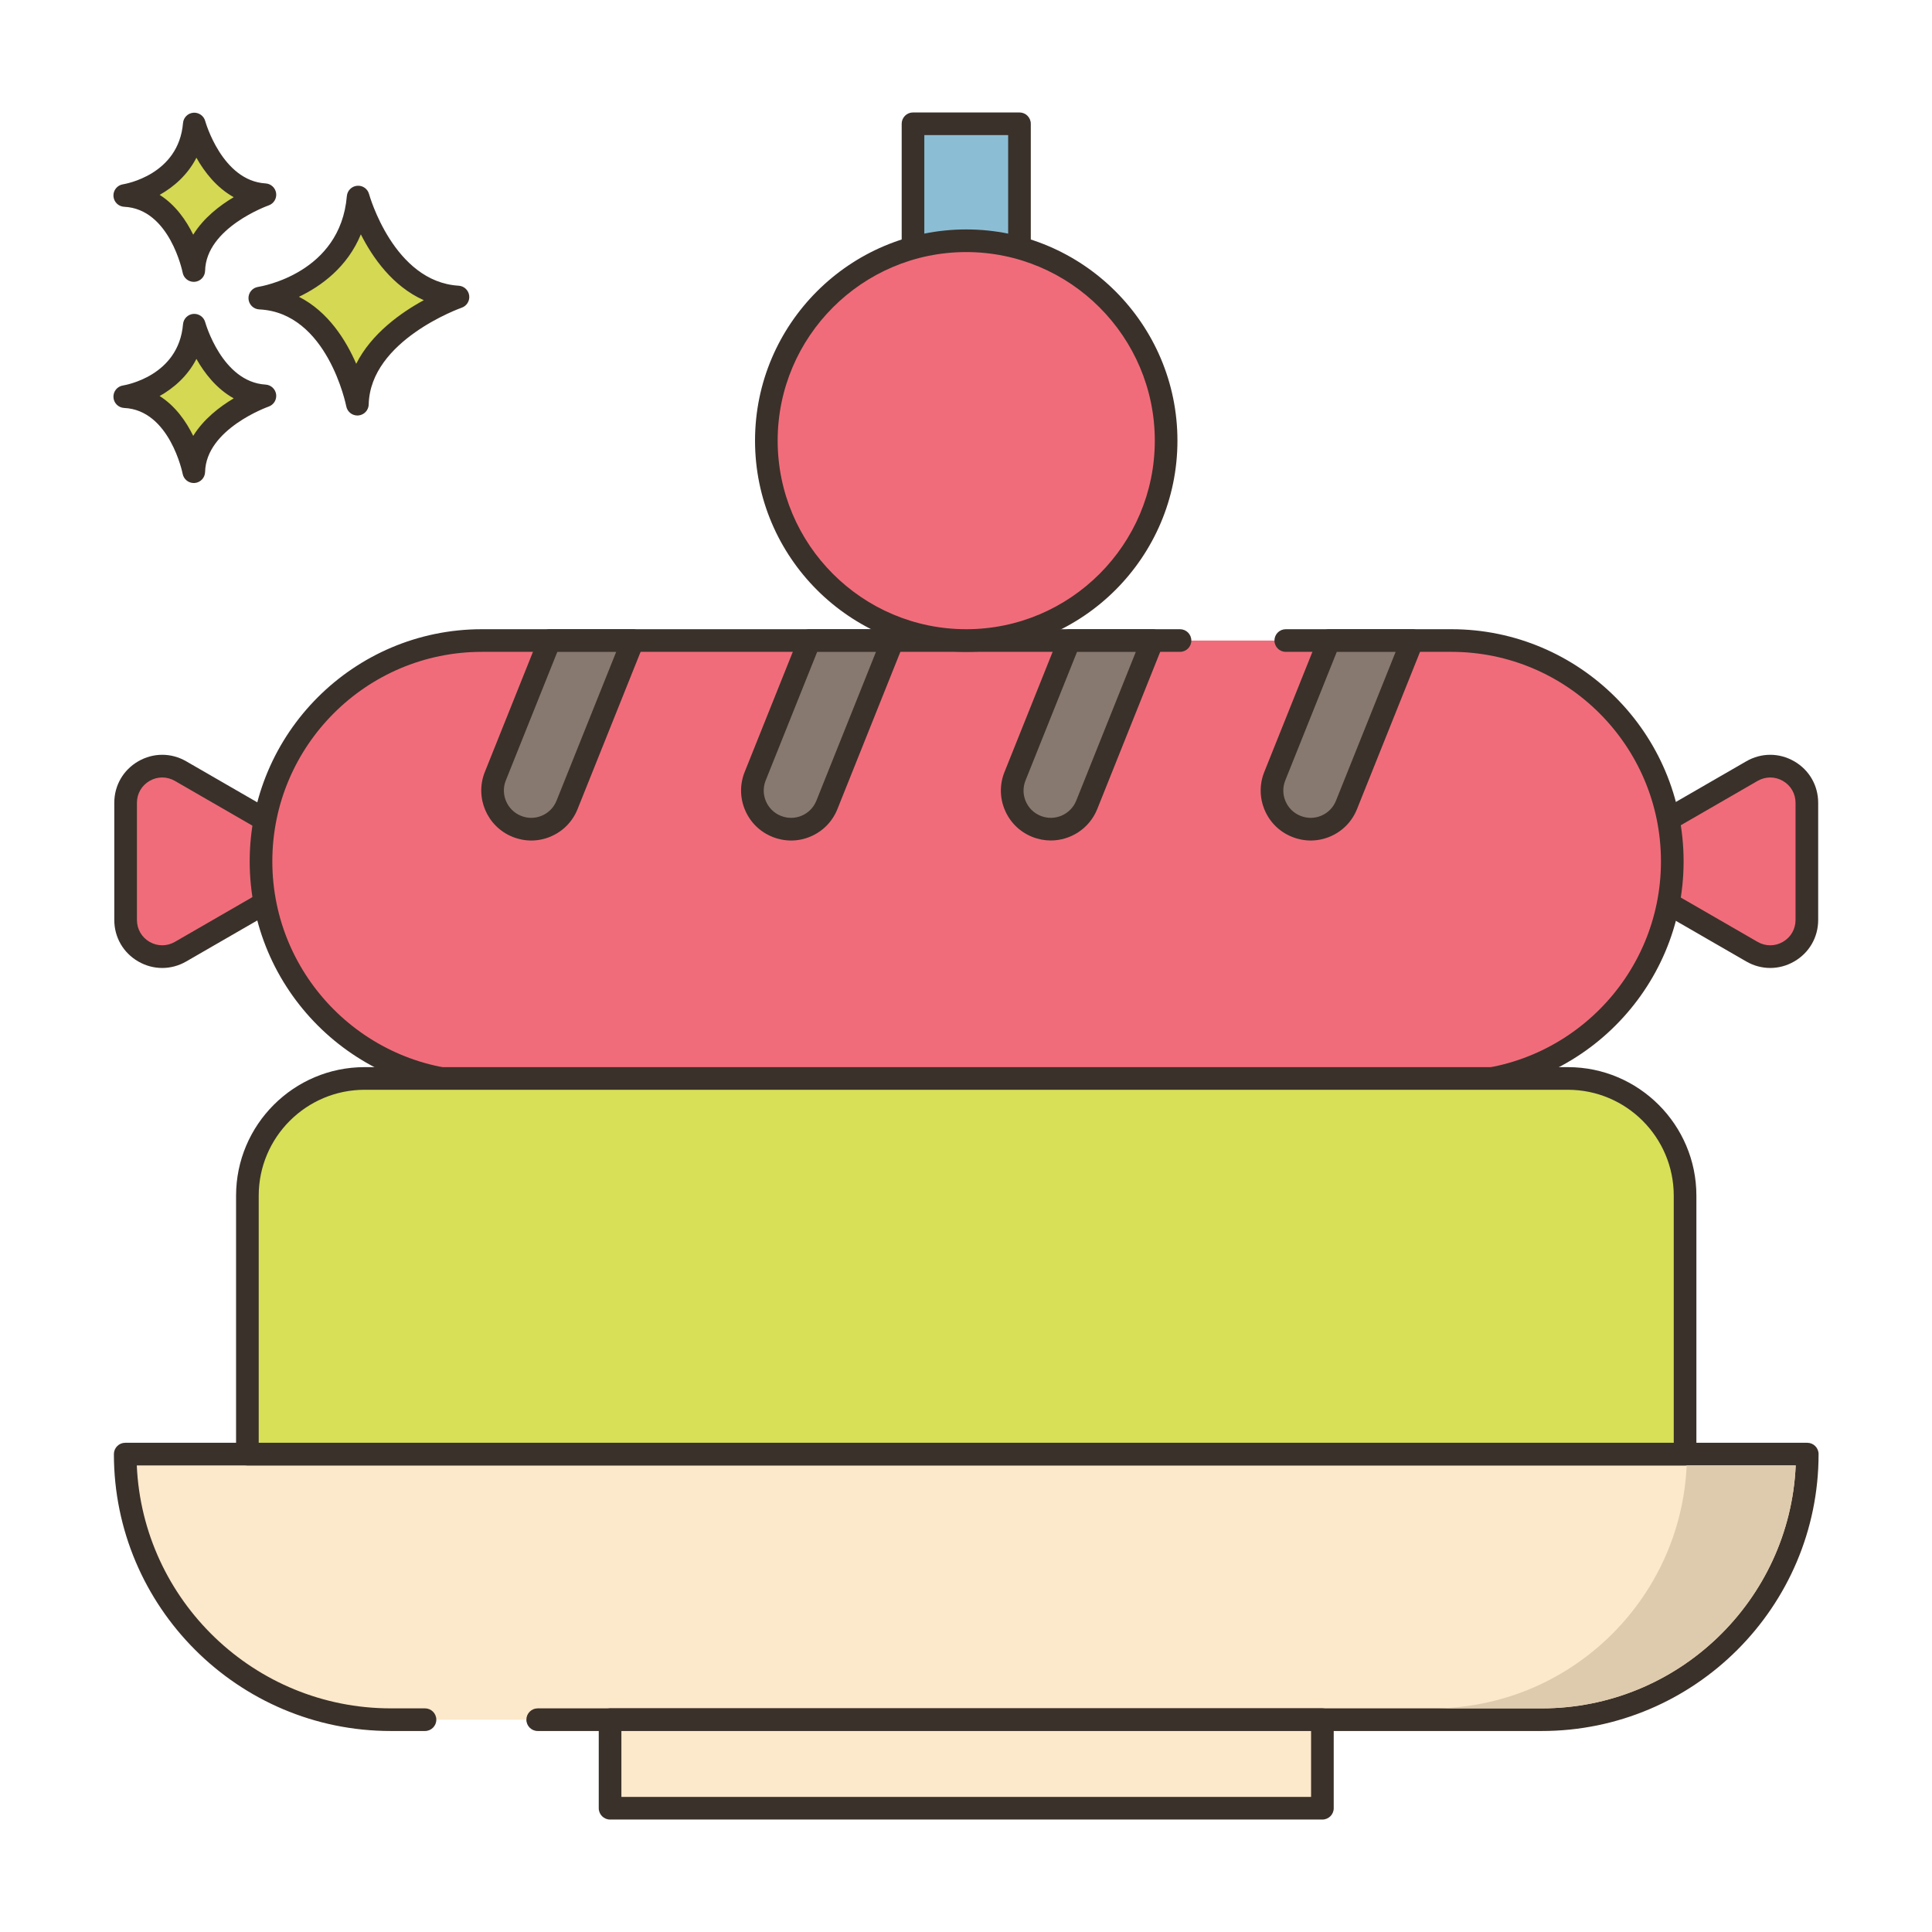 <svg id="Layer_1" enable-background="new 0 0 256 256" height="512" viewBox="0 0 256 256" width="512" xmlns="http://www.w3.org/2000/svg"><g><g><g><path d="m47.455 26.109c-.974 11.564-13.031 13.389-13.031 13.389 10.352.487 12.932 14.059 12.932 14.059.221-9.677 13.328-14.202 13.328-14.202-9.819-.587-13.229-13.246-13.229-13.246z" fill="#d4d853"/></g></g><g><g><path d="m60.773 37.858c-8.609-.515-11.839-12.025-11.87-12.141-.191-.702-.851-1.169-1.584-1.101-.725.066-1.298.642-1.359 1.367-.861 10.215-11.319 11.963-11.761 12.033-.763.115-1.313.79-1.273 1.561.04.77.657 1.384 1.428 1.421 9.033.425 11.505 12.718 11.528 12.842.138.711.76 1.217 1.473 1.217.042 0 .084-.001.126-.005.765-.064 1.357-.693 1.375-1.459.194-8.509 12.198-12.777 12.319-12.819.675-.235 1.092-.914.994-1.623s-.682-1.25-1.396-1.293zm-13.573 10.347c-1.357-3.13-3.71-6.908-7.591-8.878 2.933-1.405 6.412-3.913 8.206-8.274 1.552 3.071 4.202 6.881 8.339 8.724-3.009 1.64-6.927 4.406-8.954 8.428z" fill="#3a312a"/></g></g><g><g><path d="m25.745 43.089c-.689 8.179-9.217 9.47-9.217 9.47 7.322.345 9.147 9.944 9.147 9.944.156-6.844 9.427-10.046 9.427-10.046-6.945-.414-9.357-9.368-9.357-9.368z" fill="#d4d853"/></g></g><g><g><path d="m35.191 50.961c-5.769-.345-7.977-8.185-7.999-8.265-.19-.702-.863-1.164-1.581-1.102-.726.065-1.3.642-1.361 1.368-.579 6.871-7.651 8.067-7.946 8.114-.763.115-1.313.79-1.273 1.561.04.77.657 1.384 1.428 1.421 6.039.284 7.727 8.644 7.743 8.726.136.713.759 1.22 1.473 1.22.041 0 .083-.002.125-.005.765-.063 1.358-.694 1.376-1.461.13-5.709 8.335-8.633 8.416-8.662.677-.234 1.094-.913.997-1.622-.099-.708-.684-1.25-1.398-1.293zm-9.589 6.796c-.924-1.886-2.341-3.948-4.449-5.281 1.857-1.042 3.699-2.63 4.873-4.917 1.058 1.874 2.656 3.955 4.944 5.225-1.851 1.101-3.992 2.74-5.368 4.973z" fill="#3a312a"/></g></g><g><g><path d="m25.745 16.432c-.689 8.179-9.217 9.471-9.217 9.471 7.322.345 9.147 9.944 9.147 9.944.156-6.845 9.427-10.046 9.427-10.046-6.945-.415-9.357-9.369-9.357-9.369z" fill="#d4d853"/></g></g><g><g><path d="m35.191 24.304c-5.769-.345-7.977-8.185-7.999-8.265-.19-.702-.863-1.162-1.581-1.102-.726.065-1.3.642-1.361 1.368-.579 6.871-7.651 8.067-7.946 8.114-.763.115-1.313.79-1.273 1.561.04.77.657 1.384 1.428 1.421 6.039.284 7.727 8.644 7.743 8.726.136.712.759 1.22 1.473 1.22.041 0 .083-.001.125-.005.765-.063 1.358-.694 1.376-1.461.13-5.709 8.336-8.634 8.416-8.662.677-.234 1.094-.913.997-1.622-.099-.709-.684-1.25-1.398-1.293zm-9.589 6.796c-.924-1.886-2.341-3.948-4.449-5.281 1.857-1.041 3.699-2.63 4.873-4.917 1.058 1.874 2.656 3.955 4.944 5.225-1.851 1.1-3.992 2.741-5.368 4.973z" fill="#3a312a"/></g></g><g><g><path d="m120.978 16.402v223h14.108v-223z" fill="#8bbed5"/></g></g><g><g><path d="m135.086 14.901h-14.108c-.828 0-1.5.671-1.5 1.5v223c0 .829.672 1.5 1.5 1.5h14.108c.828 0 1.5-.671 1.5-1.5v-223c0-.828-.672-1.5-1.5-1.5zm-1.5 223h-11.108v-220h11.108z" fill="#3a312a"/></g></g><g><g><path d="m232.14 102.174-13.443 7.762c-3.235 1.868-3.235 6.537 0 8.404l13.443 7.762c3.235 1.868 7.278-.467 7.278-4.202v-15.523c.001-3.736-4.043-6.07-7.278-4.203z" fill="#f16c7a"/></g></g><g><g><path d="m237.742 100.875c-1.99-1.148-4.363-1.148-6.352.001l-13.444 7.762c-1.988 1.148-3.176 3.205-3.176 5.501s1.188 4.353 3.176 5.501l13.444 7.761c.994.574 2.085.861 3.176.861s2.182-.287 3.176-.861c1.988-1.148 3.176-3.205 3.176-5.501v-15.523c0-2.297-1.188-4.354-3.176-5.502zm.176 21.025c0 1.212-.627 2.297-1.676 2.903s-2.303.606-3.352 0l-13.444-7.761c-1.049-.606-1.676-1.691-1.676-2.903s.627-2.297 1.676-2.903l13.444-7.762c1.049-.605 2.303-.605 3.352 0 1.049.606 1.676 1.691 1.676 2.903z" fill="#3a312a"/></g></g><g><g><path d="m37.367 109.936-13.444-7.762c-3.235-1.868-7.278.467-7.278 4.202v15.524c0 3.735 4.044 6.07 7.278 4.202l13.444-7.762c3.234-1.867 3.234-6.536 0-8.404z" fill="#f16c7a"/></g></g><g><g><path d="m38.117 108.637-13.444-7.762c-1.988-1.148-4.363-1.148-6.352-.001-1.989 1.148-3.177 3.205-3.177 5.502v15.524c0 2.296 1.188 4.353 3.176 5.501.995.574 2.086.861 3.177.861s2.181-.287 3.176-.861l13.444-7.761c1.988-1.148 3.176-3.205 3.176-5.501s-1.188-4.354-3.176-5.502zm-1.5 8.404-13.444 7.762c-1.05.606-2.303.605-3.353 0-1.049-.606-1.676-1.691-1.676-2.903v-15.523c0-1.212.627-2.297 1.677-2.903.524-.303 1.1-.454 1.676-.454.575 0 1.151.151 1.676.454l13.444 7.762c1.049.606 1.676 1.691 1.676 2.903s-.626 2.296-1.676 2.902z" fill="#3a312a"/></g></g><g><g><path d="m192.322 84.874h-128.474c-16.162 0-29.263 13.102-29.263 29.264s13.102 29.263 29.263 29.263h128.473c16.162 0 29.263-13.102 29.263-29.263.001-16.162-13.1-29.264-29.262-29.264z" fill="#f16c7a"/></g></g><g><g><path d="m192.321 83.374h-21.95c-.828 0-1.5.671-1.5 1.5s.672 1.5 1.5 1.5h21.95c15.309 0 27.764 12.455 27.764 27.764s-12.455 27.763-27.764 27.763h-128.472c-15.309 0-27.764-12.455-27.764-27.763 0-15.309 12.455-27.764 27.764-27.764h92.509c.828 0 1.5-.671 1.5-1.5s-.672-1.5-1.5-1.5h-92.509c-16.963 0-30.764 13.8-30.764 30.764 0 16.963 13.801 30.763 30.764 30.763h128.473c16.963 0 30.764-13.8 30.764-30.763-.001-16.963-13.802-30.764-30.765-30.764z" fill="#3a312a"/></g></g><g><g><path d="m72.835 84.878-7.2 17.97c-1.05 2.62.23 5.6 2.85 6.65 2.62 1.06 5.6-.22 6.65-2.84l8.73-21.78z" fill="#87796f"/></g></g><g><g><path d="m85.107 84.038c-.278-.413-.744-.66-1.242-.66h-11.03c-.613 0-1.164.373-1.393.942l-7.2 17.97c-1.355 3.385.297 7.243 3.681 8.599.799.323 1.635.484 2.472.484.877 0 1.753-.177 2.584-.531 1.63-.694 2.89-1.982 3.549-3.625l8.73-21.78c.184-.463.129-.987-.151-1.399zm-11.365 22.062c-.359.898-1.049 1.602-1.939 1.981-.887.378-1.866.386-2.761.024-.896-.359-1.6-1.046-1.981-1.935-.381-.888-.394-1.87-.035-2.764l6.822-17.028h7.799z" fill="#3a312a"/></g></g><g><g><path d="m107.265 84.878-7.2 17.97c-1.05 2.62.22 5.6 2.85 6.65 2.62 1.06 5.6-.22 6.65-2.84l8.72-21.78z" fill="#87796f"/></g></g><g><g><path d="m119.527 84.037c-.279-.412-.744-.659-1.242-.659h-11.021c-.613 0-1.164.373-1.392.942l-7.199 17.97c-.658 1.641-.637 3.44.06 5.065.696 1.624 1.983 2.88 3.62 3.534.799.323 1.635.484 2.472.484.876 0 1.752-.177 2.584-.531 1.63-.694 2.89-1.981 3.55-3.626l8.72-21.78c.183-.463.128-.987-.152-1.399zm-11.354 22.063c-.36.898-1.049 1.602-1.94 1.981-.884.377-1.862.386-2.762.024-.897-.358-1.601-1.045-1.98-1.931-.381-.888-.393-1.871-.032-2.768l6.821-17.028h7.79z" fill="#3a312a"/></g></g><g><g><path d="m141.695 84.878-7.2 17.97c-1.06 2.62.22 5.6 2.84 6.65 2.63 1.06 5.6-.22 6.66-2.84l8.72-21.78z" fill="#87796f"/></g></g><g><g><path d="m153.957 84.037c-.279-.412-.744-.659-1.242-.659h-11.02c-.613 0-1.164.373-1.393.942l-7.198 17.966c-.661 1.636-.645 3.432.048 5.057.693 1.629 1.982 2.889 3.622 3.546.806.325 1.639.479 2.459.479 2.62 0 5.11-1.57 6.154-4.152l8.72-21.78c.185-.463.129-.987-.15-1.399zm-11.352 22.059c-.75 1.854-2.857 2.757-4.712 2.01-.897-.359-1.602-1.048-1.98-1.938-.378-.886-.387-1.865-.024-2.761l6.822-17.028h7.789z" fill="#3a312a"/></g></g><g><g><path d="m176.115 84.878-7.2 17.97c-1.05 2.62.22 5.6 2.85 6.65 2.62 1.06 5.6-.22 6.65-2.84l8.73-21.78z" fill="#87796f"/></g></g><g><g><path d="m188.388 84.038c-.278-.413-.744-.66-1.242-.66h-11.03c-.613 0-1.164.373-1.393.942l-7.2 17.97c-.657 1.642-.637 3.441.06 5.066.696 1.624 1.984 2.879 3.62 3.532.798.323 1.635.484 2.471.484.877 0 1.753-.177 2.585-.531 1.63-.694 2.89-1.982 3.549-3.625l8.73-21.78c.185-.462.129-.986-.15-1.398zm-11.365 22.062c-.359.898-1.049 1.602-1.94 1.981-.886.378-1.862.386-2.762.024-.898-.358-1.601-1.044-1.982-1.931-.38-.888-.392-1.871-.032-2.768l6.822-17.028h7.799z" fill="#3a312a"/></g></g><g><g><path d="m16.591 192.676c0 19.436 15.756 35.192 35.192 35.192h152.497c19.436 0 35.192-15.756 35.192-35.192z" fill="#fce8cb"/></g></g><g><g><path d="m239.472 191.176h-222.88c-.828 0-1.5.671-1.5 1.5 0 20.232 16.46 36.691 36.691 36.691h4.531c.828 0 1.5-.671 1.5-1.5s-.672-1.5-1.5-1.5h-4.531c-18.075 0-32.871-14.307-33.658-32.191h219.814c-.787 17.885-15.583 32.191-33.658 32.191h-133.033c-.828 0-1.5.671-1.5 1.5s.672 1.5 1.5 1.5h133.032c20.231 0 36.691-16.46 36.691-36.691.001-.828-.671-1.5-1.499-1.5z" fill="#3a312a"/></g></g><g><g><path d="m207.749 142.902h-159.435c-8.578 0-15.532 6.954-15.532 15.533v34.242h190.5v-34.242c0-8.579-6.955-15.533-15.533-15.533z" fill="#d7e057"/></g></g><g><g><path d="m207.749 141.401h-159.435c-9.393 0-17.033 7.641-17.033 17.033v34.242c0 .829.672 1.5 1.5 1.5h190.5c.828 0 1.5-.671 1.5-1.5v-34.242c0-9.392-7.64-17.033-17.032-17.033zm14.032 49.775h-187.5v-32.742c0-7.738 6.295-14.033 14.033-14.033h159.435c7.737 0 14.032 6.295 14.032 14.033z" fill="#3a312a"/></g></g><g><g><path d="m80.838 227.868h94.387v11.731h-94.387z" fill="#fce8cb"/></g></g><g><g><path d="m175.225 226.368h-94.387c-.828 0-1.5.671-1.5 1.5v11.731c0 .829.672 1.5 1.5 1.5h94.387c.828 0 1.5-.671 1.5-1.5v-11.731c0-.829-.672-1.5-1.5-1.5zm-1.5 11.731h-91.387v-8.731h91.387z" fill="#3a312a"/></g></g><g><g><path d="m223.492 194.178c-.79 17.88-15.58 32.19-33.66 32.19h14.45c18.07 0 32.87-14.31 33.66-32.19z" fill="#decaad"/></g></g><g><g><ellipse cx="128.032" cy="58.388" fill="#f16c7a" rx="26.486" ry="26.486" transform="matrix(.383 -.924 .924 .383 25.1 154.338)"/></g></g><g><g><path d="m128.031 30.401c-15.432 0-27.986 12.555-27.986 27.987s12.555 27.986 27.986 27.986c15.432 0 27.986-12.555 27.986-27.986.001-15.432-12.554-27.987-27.986-27.987zm0 52.973c-13.777 0-24.986-11.209-24.986-24.986 0-13.778 11.209-24.987 24.986-24.987s24.986 11.209 24.986 24.987c.001 13.777-11.208 24.986-24.986 24.986z" fill="#3a312a"/></g></g></g></svg>
